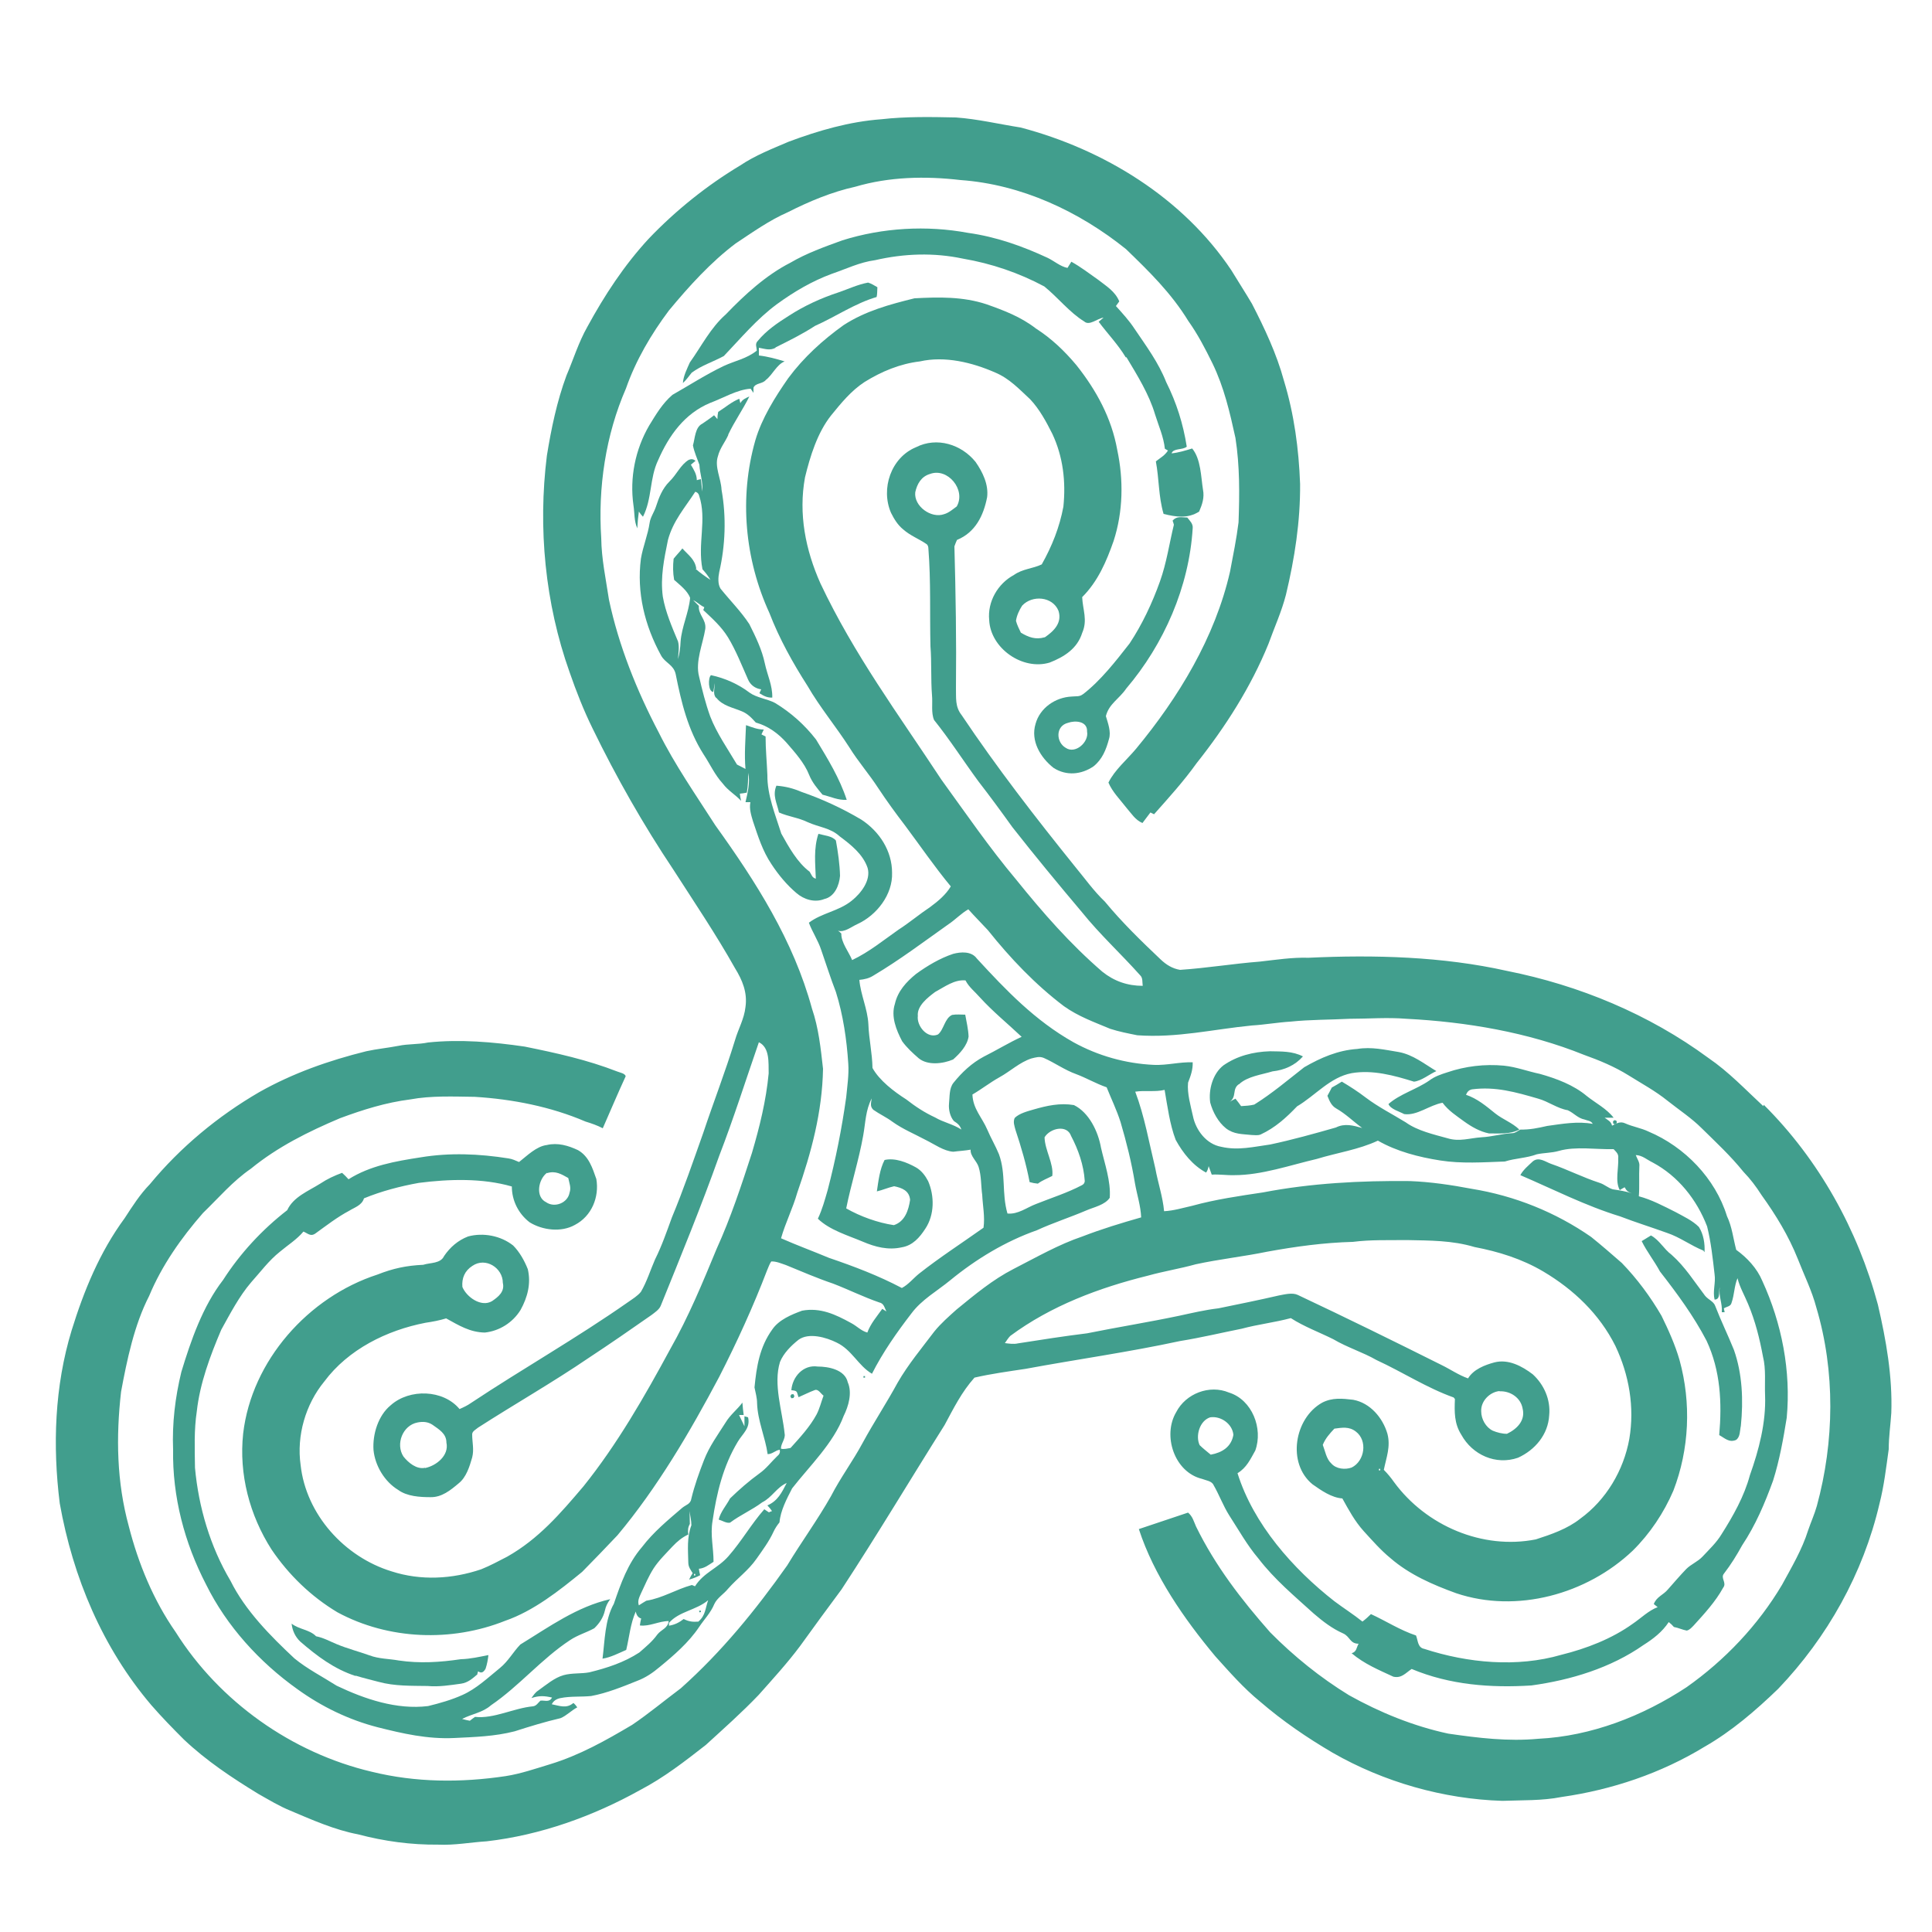<?xml version="1.0" encoding="UTF-8"?>
<svg id="Layer_1" xmlns="http://www.w3.org/2000/svg" version="1.1" viewBox="0 0 750 750">
  <!-- Generator: Adobe Illustrator 29.5.1, SVG Export Plug-In . SVG Version: 2.1.0 Build 141)  -->
  <defs>
    <style>
      .st0 {
        fill: #419e8d;
      }
    </style>
  </defs>
  <path class="st0" d="M684.5,429.4c-7-6.5-13.4-13.3-21.3-18.7-23.1-17-50.1-28.2-78.2-33.8-25-5.6-51.5-6.3-77-5.1-6.4-.2-12.7.8-19,1.5-10.3.8-20.5,2.5-30.9,3.2-3-.5-5.4-2-7.6-4.1-7.5-7.1-15-14.4-21.6-22.4-4.3-4.1-7.7-8.9-11.5-13.5-15.4-19.1-30.5-38.6-44.1-58.9-2.6-3.3-2.1-6.7-2.2-10.6.2-18.3-.1-36.6-.6-54.9.3-.8.6-1.7,1-2.5,7.1-2.9,10.3-9.4,11.7-16.6.6-4.9-1.7-9.7-4.5-13.7-5.5-6.8-15-9.8-23.1-5.7-9.7,4-13.8,16.1-9.7,25.5,1.2,2.4,2.6,4.7,4.7,6.4,2.8,2.5,6.2,3.7,9.2,5.8.4.4.6,1,.6,1.7,1,12.6.5,25.3.8,37.9.5,6.3.1,12.7.6,19,.3,3.1-.4,6.8.8,9.6,6.1,7.6,11.4,15.9,17.2,23.8,4.5,5.8,8.9,11.8,13.2,17.8,8.8,11.2,17.8,22.1,27,33,7,8.7,15.1,16.1,22.6,24.5,1.1,1,.8,2.7,1,4.1-5.9,0-11.1-1.8-15.7-5.5-12.5-10.8-23-22.8-33.4-35.7-10.5-12.5-19.6-25.8-29.1-38.9-16.7-25.4-33.8-48.4-46.9-76.1-5.8-13-8.6-27-6-41.2,2-8.2,4.8-17.3,10.1-24,3.9-4.8,7.8-9.6,13-13,6.6-4.1,13.8-7.1,21.5-8,9.7-2.2,20.3.4,29.2,4.3,5.5,2.3,9.3,6.4,13.6,10.4,3.6,3.8,6.3,8.8,8.6,13.4,4.2,8.9,5.3,18.6,4.3,28.3-1.5,8-4.4,15.3-8.4,22.4-3.6,1.7-7.4,1.7-10.8,4.1-6.3,3.4-10.3,10.4-9.6,17.5.5,11,13,19.7,23.5,16.5,5.6-2.2,10.7-5.4,12.6-11.5,2.2-5,.2-9,0-13.9,6.1-6.1,9.4-13.8,12.2-21.8,3.7-11.4,3.9-23.7,1.4-35.4-2.2-12.3-8.1-23.1-15.8-32.8-4.6-5.5-9.7-10.4-15.8-14.3-5.8-4.5-12.4-7-19.2-9.4-9.1-3-18.5-2.8-27.9-2.3-9.7,2.4-19,4.9-27.5,10.4-8.1,5.8-15.5,12.5-21.5,20.6-5.1,7.3-10.3,15.6-12.8,24.2-6.3,22.1-4.1,46.1,5.5,67,3.8,9.9,9.1,19.4,14.8,28.3,4.8,8.3,11,15.7,16.2,23.8,3.4,5.5,7.7,10.4,11.2,15.8,3.3,5,6.8,9.8,10.4,14.5,5.9,7.9,11.5,16.1,17.8,23.7-1.9,3.2-5,5.8-8,8-4.2,2.8-8.1,6.1-12.3,8.8-6,4.2-11.3,8.6-18,11.8-1.3-3.2-4.3-6.8-4.2-10.3-.4-.4-.8-.8-1.3-1.1,2.5.8,5.3-1.6,7.6-2.6,7.4-3.4,13.7-11.4,13.4-19.9,0-8.5-4.9-16-11.9-20.6-7.4-4.4-15.2-8-23.3-10.8-3.3-1.4-6.1-2.1-9.7-2.4-1.6,3.8.2,6.7,1,10.4,3.6,1.6,7.5,2,11,3.7,4.6,2.1,8.9,2.2,12.6,5.6,4.3,3.2,9,6.9,10.8,12.2,1.4,4.8-2.6,9.9-6.1,12.7-5,4.1-11.7,4.8-16.7,8.6,1.4,3.7,3.6,6.9,4.8,10.6,1.9,5.4,3.6,10.9,5.7,16.3,2.8,8.9,4.2,18.5,4.8,27.8.3,4.3-.4,8.7-.8,13-1.7,12.2-4.1,24.2-7.2,36.1-1.1,3.8-2.1,7.5-3.8,11.1,4.5,4.4,11.7,6.5,17.4,8.9,4.9,2.1,9.9,3.4,15.2,2.2,4.2-.7,6.9-3.8,9.1-7.2,3.6-5.4,3.6-12.7,1.1-18.5-1.1-2.1-2.6-4.1-4.7-5.3-3.6-2-8.1-3.8-12.2-2.9-1.9,3.6-2.4,8.2-3,12.2,2.2-.5,4.4-1.5,6.7-2,3,.6,5.9,1.7,6.2,5.3-.6,4-2,8.4-6.3,9.8-6.2-.9-13.1-3.4-18.5-6.5,1.9-9.5,4.9-18.7,6.6-28.3.9-5,.9-9.8,3.3-14.4-.2,1.7-.8,3,.6,4.4,2.4,1.7,5.1,2.9,7.5,4.7,3.9,2.8,8.5,4.7,12.8,7,3.3,1.6,7.1,4.4,10.8,4.6,2.2-.3,4.5-.4,6.7-.8-.2,2.5,2.4,4.4,3.1,6.7,1.1,3.5.9,7.3,1.4,10.9.2,4.2,1.1,8.5.5,12.7-8.3,5.9-17,11.5-25.1,17.9-2.2,1.8-4.1,4.2-6.6,5.5-9.1-4.8-18.6-8.4-28.3-11.7-6.2-2.6-12.5-4.9-18.6-7.6,1.7-6,4.6-11.7,6.3-17.7,5.5-15.7,9.7-31.4,10-48.1-.9-8-1.7-15.8-4.3-23.4-7.2-26.4-21.7-49.1-37.5-71.1-7.5-11.7-15.8-23.6-22-36.1-8.5-16.2-15.5-33.6-19.3-51.5-1.2-8-2.9-15.8-3-23.9-1.3-19.6,1.7-40,9.6-58.1,3.8-10.9,9.8-21.1,16.7-30.3,7.8-9.4,16.2-18.7,25.9-26,6.5-4.3,13.1-9,20.2-12.1,8.3-4.2,17.1-7.9,26.2-9.9,13.2-3.9,27.2-4.2,40.9-2.6,23.6,1.7,45.9,12.1,64.2,26.8,9,8.7,17.6,17.1,24.2,27.9,3.7,5.2,6.6,10.8,9.4,16.5,4.5,9.3,6.7,18.9,8.9,28.9,1.7,10.9,1.6,21.8,1.2,32.8-.8,6.4-2.1,12.8-3.3,19.1-5.8,25.5-20,48.9-36.5,68.8-3.5,4.2-8.3,8.2-10.7,13.1,1.5,3.6,4.6,6.7,7,9.8,2,2.3,3.4,4.7,6.2,5.9,1-1.4,2.1-2.7,3.1-4.1.5.2.9.5,1.4.7,5.7-6.4,11.5-12.8,16.5-19.8,11.2-14.1,21.1-29.6,27.9-46.3,2.3-6.4,5.1-12.5,6.8-19.1,3.4-14.2,5.6-28.4,5.5-43-.5-13.6-2.3-27.1-6.3-40.2-2.8-10.3-7.5-20.3-12.4-29.8-2.6-4.4-5.4-8.7-8-13-18.8-28.1-49.5-46.9-81.8-55.4-8.3-1.3-16.7-3.3-25.1-3.9-9.7-.2-19.3-.4-29,.7-12.3.9-24.4,4.4-35.9,8.7-6.3,2.7-13,5.3-18.8,9.2-13,7.8-25.1,17.5-35.6,28.5-9.5,10.3-17.1,21.9-23.8,34.2-3.4,6-5.4,12.6-8.1,18.9-3.7,10-5.9,20.6-7.6,31.1-3.5,28.1-.7,57.3,8.8,84,2.6,7.5,5.5,14.9,9,22,9.2,18.9,19.6,37.2,31.3,54.7,8.1,12.6,16.6,25.2,23.9,38.2,2.9,4.7,4.9,9.5,4.1,15.1-.5,4.7-2.8,8.5-4.1,13-3.7,12.1-8.3,23.9-12.3,35.9-3.9,11-7.7,22.1-12.2,32.9-2,5.5-3.9,11-6.5,16.2-1.8,4.1-3.2,8.7-5.5,12.6-1.3,1.6-3.3,2.8-5,4-20,14-40.7,25.7-60.9,39.1-1.4,1-2.9,1.7-4.5,2.4-6.3-7.6-19.4-8-26.7-1.5-4.9,4-7.1,11.3-6.7,17.4.6,6.1,4.3,12.3,9.6,15.5,3.4,2.5,8.4,2.8,12.5,2.8,4.4.1,7.8-2.7,11-5.4,2.9-2.3,4.2-6.5,5.2-10,.8-3.1,0-5.9,0-9,0-1.2,1.5-1.9,2.3-2.6,14.3-9.2,28.9-17.5,43-27.1,8.2-5.4,16.3-11,24.3-16.6,1.3-1,3-2.1,3.6-3.6,7.8-19.3,15.7-38.5,22.7-58.2,5.6-14.5,10.3-29.4,15.4-44.1,4.3,2.1,3.7,8,3.8,12.1-1,10.6-3.5,20.7-6.5,30.9-4.1,12.6-8.2,25.1-13.7,37.2-5.5,13.3-10.9,26.4-18,38.9-9.9,18.3-20.6,37-33.7,53.3-9,10.6-17.4,20.4-29.6,27.3-3.3,1.7-6.6,3.5-10.1,4.9-11.2,3.8-23.4,4.5-34.8.8-18.3-5.6-33.2-22.1-35.3-41.3-1.6-11.4,1.9-23.5,9.2-32.4,9.3-12.5,24.3-19.9,39.3-22.8,2.7-.4,5.4-.9,8-1.7,4.9,2.7,9.2,5.4,15,5.5,5.7-.6,10.9-3.9,13.9-8.8,2.7-4.9,4.1-10.2,2.8-15.8-1.3-3.3-3.2-6.7-5.7-9.2-4.8-3.8-11.6-5.1-17.5-3.5-3.9,1.5-7,4.2-9.3,7.6-1.4,3-5.3,2.5-8.1,3.4-6.6.3-11.7,1.4-17.8,3.8-26.8,8.7-48.8,33.4-52.1,61.7-1.7,15.8,2.5,31.7,11,45,6.7,9.9,15.4,18.3,25.6,24.4,19.8,10.7,44.3,11.6,65.1,3.3,11-3.8,21-11.7,29.9-19,4.6-4.7,9.2-9.4,13.7-14.2,15.5-18.5,28.2-40.2,39.5-61.5,6.9-13.5,13.2-27.3,18.6-41.4.5-1.1.9-2.4,1.6-3.4,1.9-.1,3.9.8,5.7,1.4,6.1,2.5,12.1,5.1,18.3,7.2,6,2.3,11.8,5.2,17.9,7.3,1.9.4,2,2,2.8,3.5-.5-.3-1.1-.7-1.6-1-2.2,3.1-4.5,5.7-5.8,9.2-2.5-.7-4-2.5-6.3-3.7-6-3.3-11.9-6.1-19-4.8-4.1,1.5-9,3.5-11.6,7.3-4.9,6.8-6.1,14.3-6.9,22.5.4,2.1,1,4,1,6.1.2,6.8,3.2,13.3,4.1,19.8,1.9,0,3-1.5,4.7-1.7.2.9,0,1.7-.9,2.4-2.4,2.3-4.3,4.9-7,6.8-4,2.9-7.8,6.2-11.4,9.7-1.4,2.7-3.7,5.2-4.4,8.2,1.4.4,3,1.5,4.4,1.2,4-3,8.5-4.9,12.5-7.9,3.8-1.9,5.6-5.8,9.5-7.5-1.9,3.7-3.5,7-7.5,8.7.7.7,1.3,1.5,1.8,2.2-.4.1-.8.3-1.2.5-.6-.4-1.2-.8-1.8-1.2-5.1,5.8-8.8,12.4-13.9,18.2-4.2,4.8-9.6,6.3-13,11.7-.4-.2-.8-.3-1.2-.5-6.2,1.7-11.4,5.1-17.7,6.1-1,.6-2,1.2-2.9,1.8-.6-1.8.2-3.2.9-4.8,1.5-3.2,2.9-6.5,4.8-9.5,2-3.1,4.9-5.9,7.4-8.6,1.8-1.9,3.7-3.5,6.1-4.6-.2-1.7-.2-2.6.6-4.1,0-1.7-.1-3.3-.1-5,.2,1.8.7,3.6.7,5.5-1.8,4.8-1.3,9.5-1.2,14.5,0,1.7.9,2.8,1.7,4.1-.5.8-1,1.6-1.4,2.5,1.5-.4,3-1,4.3-1.7-.2-.8-.4-1.7-.5-2.5,2.3-.2,3.8-1.5,5.7-2.7,0-5.5-1.3-10.4-.4-15.8,1.6-10.9,4.1-21.3,9.8-30.8,1.9-3.2,5-5.3,4-9.5l-1.4-.4c0,1.3,0,2.6,0,3.9-.7-1.5-1.4-2.9-2.1-4.4h1.8c-.2-1.6-.4-3.2-.5-4.8-2,2.7-4.7,4.7-6.5,7.7-3.1,4.9-6.3,9.2-8.4,14.6-1.9,4.9-3.7,9.9-4.9,14.9-.3,2.2-2,2.4-3.5,3.6-5.6,4.8-11.2,9.4-15.7,15.3-5.5,6.4-8.2,14.1-10.9,22-3.5,6.2-3.5,14.3-4.4,21.3,3.2-.5,6.2-2.1,9.2-3.4,1.2-5,1.6-10.1,3.7-14.9.3,1.5,1,2.4,2.1,2.7-.2.9-.4,1.8-.5,2.7,3.7.5,7.4-1.7,11.2-1.7-.4,2.9-2.8,3.2-4.4,5.2-2,2.8-4.5,4.8-7,7-6,3.9-12.5,6-19.4,7.7-3.1.6-6.8.2-10,1.1-3.6,1-6.8,3.8-9.9,6-1.1.7-1.8,1.8-2.6,2.9,3-1,5-.9,8-.2-1.1,2-2.7,1-4.5,1.2-1,.9-1.5,2-2.9,2.2-7.5.7-15.1,4.9-22.5,4.1-.7.5-1.4,1-2,1.5-1-.2-2-.4-3-.7,3.8-2,7.9-2.4,11.2-5.3,11-7.5,19.6-18,30.7-25.3,3-2,6.3-2.9,9.4-4.6,2-1.9,3.5-4.2,4.1-6.8.4-1.8,1-3,2.1-4.5-12.9,2.9-23.8,10.8-34.9,17.6-2.8,2.9-4.7,6.5-7.9,9.1-4.8,3.9-9.2,8.1-14.6,10.5-4.2,1.9-8.8,3.2-13.3,4.3-12.2,1.5-24.6-2.7-35.5-7.9-5.5-3.5-11.4-6.5-16.4-10.6-9.3-8.7-19.1-18.6-24.8-30.1-7.9-13.3-12.4-28.6-13.8-43.9-.1-7.3-.4-14.7.7-21.9,1.2-10.9,5.2-21.6,9.5-31.7,3.5-6.3,6.9-12.9,11.6-18.4,3.7-4.1,6.8-8.4,11.2-11.9,3.1-2.6,6.5-4.7,9.1-7.8,1.7.7,2.8,2.1,4.7.7,4.3-3.1,8.4-6.3,13.1-8.8,2.1-1.3,4.9-2.1,5.7-4.8,6.8-2.8,14.1-4.7,21.3-6,11.7-1.5,24.7-1.9,36.1,1.4,0,5.5,2.6,10.6,6.9,13.9,5,3.1,12.3,4,17.6,1,6.5-3.4,9.5-10.8,8.3-17.8-1.5-4.3-2.9-8.8-7.1-11.2-3.8-1.8-7.9-3-12.1-2-4.1.5-7.7,4.2-10.8,6.6-1.4-.6-2.7-1.2-4.1-1.4-11.4-1.8-22.8-2.3-34.2-.4-9.7,1.5-19.5,3.2-27.9,8.5-.8-.9-1.6-1.7-2.5-2.5-3,1.1-5.8,2.4-8.5,4.2-4.6,2.9-10.4,5.1-12.8,10.3-9.7,7.5-18.3,16.8-24.9,27.1-7.9,10.2-12.5,23.5-16.2,35.7-2.4,9.9-3.6,19.9-3.2,30.1-.3,18.3,4.4,36.2,12.8,52.4,8,16.2,20.8,30.2,35.4,40.6,9.4,6.8,19.9,11.9,31.1,14.8,9.9,2.5,19.5,4.7,29.9,4.2,8-.4,15.6-.6,23.4-2.6,5.9-1.9,11.8-3.7,17.8-5.1,2.4-1,4.2-3,6.5-4.2-.4-.6-.9-1.2-1.5-1.7-2.7,2.3-5.3,1.1-8.4.5.7-1.4,1.9-2.1,3.4-2.4,4-.8,8-.4,11.9-.8,6-1.1,12.2-3.6,17.9-5.9,3.2-1.2,6-3.1,8.6-5.3,5.5-4.5,11.4-9.6,15.4-15.6,2-3,4.5-5.5,5.9-8.9,1.1-2.4,3.7-3.9,5.3-5.9,3.7-4.2,7.9-7.1,11.1-11.7,2.4-3.4,4.9-6.8,6.6-10.5.6-1.3,1.4-2.5,2.3-3.6.4-4.6,2.8-9.1,4.9-13.2,6.7-8.6,16.1-17.6,20-28.1,1.9-3.8,3.4-9,1.6-13.1-1.1-4.9-7.5-6.1-11.7-6.1-5.6-.8-9.8,4-10.2,9.2,2.6.2,2,.6,2.8,2.7,2.1-.9,4.2-2,6.4-2.8,1.3-.4,2.3,1.5,3.3,2.2-.9,2.4-1.5,5-2.7,7.3-2.6,4.8-6.4,8.9-10.1,13-1.1.2-2.6.6-3.7.3-.2-1.8,1.8-3.8,1.4-5.8-.9-8.9-4.5-19.2-1.8-27.9,1.4-3.4,4.3-6.3,7.2-8.6,4-2.9,10.8-.9,14.8,1.1,5.9,2.8,8.4,9,13.7,12.1,4.2-8.3,9.6-16,15.3-23.4,4-5.4,10-8.7,15.1-12.9,10-8.2,21.4-15.1,33.6-19.4,6.3-2.9,12.9-5,19.2-7.7,3-1.3,7.2-2.1,9.1-4.9.5-6.4-2-13.3-3.4-19.5-1.1-6.2-4.6-13.6-10.5-16.5-5.4-.9-10.4.2-15.6,1.7-2.4.7-5.6,1.5-7.4,3.3-.7,1.6-.1,3,.3,4.6,2.2,6.6,4.2,13.4,5.5,20.3,1,.3,2.1.5,3.2.6,1.7-1.3,3.7-2,5.6-3,.6-4.8-2.9-10-3-15,2.1-3.5,8.7-5.1,10.3-.5,2.8,5.3,4.9,11.3,5.3,17.4,0,.9-.5,1.4-1.1,1.7-5.7,3-11.8,4.9-17.8,7.3-3.7,1.4-7,4.1-11.1,3.7-2.3-7.9-.5-15.3-3.3-23-1.3-3.2-3.1-6.2-4.5-9.5-2.1-4.9-5.6-8.1-5.8-13.7,3.6-2.1,6.9-4.7,10.5-6.7,4.2-2.3,7.8-5.8,12.4-7.3,1.7-.4,3.1-.9,4.8-.2,4.3,1.9,8.1,4.7,12.6,6.3,4,1.5,7.7,3.7,11.8,5.1,1.8,4.5,3.9,8.8,5.4,13.5,2.3,7.8,4.3,15.8,5.6,23.8.8,4.5,2.2,8.6,2.4,13.2-7.7,2.2-15.3,4.5-22.8,7.4-9.2,3.1-17.9,8.1-26.7,12.6-8.2,4.2-15.1,10-22.2,15.8-3,2.7-6,5.3-8.6,8.5-4.9,6.5-10.1,12.7-14.2,19.8-4.3,7.9-9.3,15.5-13.6,23.4-3.8,7.1-8.6,13.5-12.3,20.7-5.2,9.2-11.5,17.8-17,26.9-12.3,17.4-25.4,33.5-41.3,47.7-6.3,4.7-12.4,9.8-18.9,14.2-10.3,6.1-20.4,11.8-31.9,15.3-5.6,1.7-11.4,3.7-17.2,4.6-17.4,2.6-34.9,2.5-52-1.7-31-7.3-59.1-27.2-76.1-54.2-8.6-12.3-14.5-26.6-18.2-41.1-4.7-17.2-5-34.6-3-52.2,2.3-12.4,5.1-25.9,10.9-37.2,4.9-11.8,12.5-22.6,20.9-32.2,6.3-6.1,11.5-12.3,18.6-17.2,10.4-8.5,22.3-14.4,34.6-19.6,8.9-3.3,17.8-6.1,27.3-7.3,8.1-1.5,16.8-1.1,25-1,14.6.9,29.5,3.8,43,9.6,2.3.7,4.6,1.5,6.7,2.6,3-6.8,5.8-13.5,8.9-20.2-.3-1.1-2.2-1.4-3.2-1.8-11.8-4.6-23.7-7.2-36-9.7-12.3-1.8-25.1-2.9-37.5-1.6-3.8.8-7.7.5-11.5,1.3-4.1.8-8.4,1.2-12.5,2.1-14.5,3.6-28.5,8.5-41.6,15.9-16,9.3-30.6,21.4-42.4,35.7-3.9,4-6.8,8.6-9.8,13.2-9.7,13.2-15.8,28.1-20.6,43.6-6.6,21.7-7.4,44.7-4.6,67.1,5.1,28.7,16.6,56.1,35.6,78.4,4,4.6,8.3,9,12.6,13.3,8.8,8.3,18.6,14.8,28.9,21.1,4.1,2.3,8,4.7,12.4,6.5,8.5,3.6,17.3,7.5,26.3,9.2,10.2,2.7,20.6,4.1,31.1,4,6.4.3,12.5-.9,18.9-1.3,20.8-2.4,41.2-9.7,59.5-19.9,9.2-4.8,17.3-11.1,25.5-17.5,7-6.4,14-12.6,20.5-19.4,5.5-6.2,11.1-12.3,16.1-19,5.3-7.4,10.7-14.7,16.1-22,13.7-20.9,26.7-42.7,40-63.8,3.5-6.5,6.6-12.8,11.6-18.4,6.5-1.5,13.2-2.4,19.8-3.4,20-3.7,40.1-6.5,60-10.8,8.1-1.3,16-3.2,24-4.8,6.3-1.7,12.7-2.4,19-4.1,5.1,3.3,11.1,5.5,16.5,8.2,5.4,3.2,11.4,5,16.8,8.1,10,4.6,19.5,10.8,29.9,14.5l.5.6c-.2,5-.3,9.5,2.5,13.9,4.3,7.8,13.4,11.9,22,8.9,6.6-3,11.7-9,12.1-16.5.6-6-2-11.9-6.4-15.9-4.2-3.2-9.5-6-14.9-4.6-3.7,1-8.1,2.7-10.2,6.2-3.7-1.3-6.8-3.5-10.3-5.2-18.4-9.2-37.1-18.4-55.8-27.2-2.1-1-5.1-.2-7.3.2-7.8,1.8-15.7,3.4-23.5,5-5.2.6-10.2,1.8-15.3,2.9-11.9,2.5-23.8,4.4-35.7,6.8-8.9,1.1-17.9,2.5-26.8,3.9-1.7.4-3.4.1-5.1-.1.7-1,1.3-2,2.1-2.8,15.8-11.7,34.5-18.7,53.5-23.4,6.1-1.7,12.4-2.7,18.5-4.4,9.2-2,18.6-3,27.8-4.9,11-2,21.9-3.5,33.2-3.8,7-.9,13.9-.6,21-.7,9,.2,17.5.1,26.2,2.7,9.4,1.8,18.4,4.6,26.7,9.5,11.8,7,21.8,16.5,28,28.9,5.3,11.2,7.5,23.7,5.4,36.1-2.2,12.2-9,23.7-19.1,31-4.9,3.9-11.3,6.1-17.2,8-20.7,4.1-42.6-5.3-55-22.2-1.2-1.7-2.5-3.3-4-4.8,1-4.9,2.7-9,1.4-14-1.8-6.2-6.7-12-13.3-13.2-4.2-.5-8.1-.9-12,1.1-10.8,6-13.8,23.5-3.8,31.7,3.4,2.4,7.4,5.2,11.6,5.5,2.5,4.5,4.8,8.8,8.3,12.7,3.4,3.7,6.5,7.3,10.4,10.5,7.4,6.4,16.4,10.3,25.5,13.6,23.5,7.9,50.7.4,68.5-16.5,6.7-6.6,12.1-14.7,15.8-23.3,6.2-16.1,7-34,2.4-50.7-1.7-5.9-4.3-11.7-7-17.2-4.3-7.4-9.5-14.4-15.4-20.5-3.9-3.4-7.8-6.8-11.9-10.1-13.8-9.6-29.7-16-46.4-18.7-7.9-1.5-16-2.7-24-3-19-.2-38.3.8-57,4.4-9.3,1.4-18.4,2.7-27.5,5.2-3.6.8-7.1,1.9-10.9,2.1-.5-5.6-2.4-11.1-3.4-16.6-2.4-9.9-4.2-20.3-7.8-29.8,3.8-.6,7.6.2,11.4-.7,1.1,6.3,2,13.4,4.3,19.4,2.8,5.1,6.6,9.9,11.8,12.7.6-.8.8-1.6,1-2.5.4,1.1.8,2.2,1.2,3.3,2.9-.2,5.8.3,8.8.2,10.6,0,21.7-3.9,32-6.3,7.8-2.4,16.3-3.6,23.7-7.1,7.3,4.2,15.9,6.4,24.2,7.7,8.2,1.3,16.8.7,25.1.4,4.1-1.3,8.4-1.3,12.4-2.8,2.8-.6,5.7-.5,8.5-1.3,6.6-1.9,14.6-.5,21.3-.7,1,1.1,2,1.8,1.8,3.5.2,3.8-1.3,9,.6,12.4.6-.4,1.3-.8,1.9-1.1.7,1.4,1.3,1.8,2.8,2.4-2.4-.9-4.9-1.2-7.4-1.6-1.8-.5-3.2-1.9-5.1-2.5-6.5-2.1-12.5-5.2-18.9-7.4-2.2-.8-4.7-2.8-7-1-1.7,1.6-3.8,3.3-4.9,5.4,12.6,5.4,25.3,11.9,38.7,16,6,2.3,12.1,4.2,18.2,6.4,5.1,1.7,9.2,4.9,14.2,6.9.1.2.2.4.4.6.2-3.3-.4-7-2.2-9.8-2.5-2.5-6-4.1-9.1-5.8-4.6-2.3-9.3-4.8-14.2-6.1.3-3.9,0-7.8.2-11.7.2-1.5-.9-2.9-1.4-4.3,2.6.1,4.3,1.8,6.6,2.9,9.9,5.3,17.1,14.4,21.1,24.8,1.5,6,2.2,12.5,2.9,18.6.5,3.3-.8,6.5,0,9.8,2.4,0,1.5-3.1,2-4.8-.5,3.5,1.1,6.3.8,9.7h1.1c-.1-.4-.2-1-.3-1.5,1.1-.7,2.7-.7,3-2.2,1.1-3.1,1-6.4,2.3-9.5.9,3.6,2.7,6.6,4.1,10,2.8,6.6,4.5,13.5,5.8,20.5,1.2,4.8.6,10.1.8,15,.4,10.5-2.4,21.2-5.9,31-2.2,8.2-6.5,15.8-11,22.9-2,3.3-4.7,5.8-7.4,8.7-1.9,2-4.4,2.9-6.3,4.8-2.5,2.6-4.8,5.3-7.1,7.9-1.8,2.2-4.4,2.8-5.5,5.7.5.4,1,.8,1.5,1.2-3.5,1.3-6.5,4.3-9.6,6.4-8.2,5.9-18.1,9.7-27.8,12.1-17.2,5-36.3,3.2-53.2-2.3-2.6-.5-2.4-3.2-3.2-5.2-6.3-2.1-11.6-5.6-17.5-8.3-1,1-2.1,2-3.3,2.9-3.5-2.8-7.3-5.2-10.9-7.9-16.1-12.6-31.4-29.9-37.6-49.7,3.5-2.1,5-5.4,6.9-8.8,3.1-8.5-1.2-19.7-10.2-22.5-7.6-3.2-16.8.4-20.5,7.6-5.4,9.1-.7,23.3,10,25.9,1.5.6,3.8.8,4.5,2.4,2.2,3.8,3.7,8,6.1,11.8,3.7,5.7,6.9,11.5,11.3,16.7,6.3,8.2,13.9,14.5,21.5,21.4,3.5,3,7.1,5.8,11.4,7.7,2.7,1.2,2.6,4,6,4-.9,1.6-.7,3.1-2.7,3.7,5,4.2,10.4,6.4,16.2,9.1,3.2.7,4.7-1.4,7.1-3,14.8,6.2,30.7,7.4,46.5,6.4,15.3-2.1,30.8-6.8,43.5-15.7,3.8-2.4,7.3-5.1,9.8-8.9.8.6,1.4,1.2,2,1.9,1.7.3,3.3,1.1,5,1.4,1.2-.3,1.9-1.2,2.7-2,4.1-4.5,8.5-9.3,11.4-14.6,1.6-2-1.2-3.8.4-5.6,2.7-3.5,4.9-7.1,7-10.9,5.2-7.8,8.8-16.3,12-25.1,2.5-7.9,4-16.3,5.3-24.4,1.7-18.1-1.9-36.7-9.5-53.2-2-4.8-5.9-9-10.1-12-1.2-4.5-1.6-8.9-3.6-13.1-4.5-14.6-16.4-26.9-30.4-32.8-2.9-1.4-6.2-1.9-9.1-3.2-1.9-.9-3.4,0-5.1.9-.4-1.7-1.7-2.2-2.9-3.1,1.2,0,2.3,0,3.5,0-2.7-3.5-7-5.7-10.4-8.4-5.1-4.3-11.8-6.8-18.2-8.6-4.8-1-9.1-2.7-14-3.2-7.4-.7-15,.2-22,2.6-2.5.8-4.9,1.6-7,3.2-4.9,3.4-11.4,5.2-15.8,9.1.8,2,4.3,2.9,6.1,3.9,5,.7,9.8-3.5,14.9-4.4,2.3,3.1,5.3,5,8.3,7.2,2.9,2.1,6.2,4,9.7,4.7,3.8,0,8.3.4,11.8-1.5-2.8-2.7-6.4-3.9-9.4-6.3-3.6-2.9-6.9-5.7-11.3-7.2.5-1.1,1-1.8,2.3-2.1,9.1-1.2,17.1,1.1,25.7,3.6,4,1.1,7.4,3.8,11.5,4.5,2.4,1.1,3.9,3.1,6.5,3.6,1.2.5,2.5.4,3.2,1.7-5.8-1.1-11.9,0-17.7.8-3.5.8-6.8,1.5-10.4,1.4-1,.5-2,1.4-3.1,1.4-4.1.2-7.9,1.4-12,1.6-4.6.3-8.5,1.8-13.1.4-5.4-1.5-11.7-2.9-16.3-6.2-5.2-3.2-10.6-5.9-15.5-9.6-3-2.3-6.1-4.3-9.3-6.2-1.3.8-2.6,1.6-3.9,2.3-.6,1.1-1.1,2.2-1.7,3.2.8,2,1.5,3.8,3.4,4.9,3.7,2.1,6.7,5.1,10.1,7.6-3.5-1-6.8-1.9-10.2-.2-8.4,2.4-17,4.8-25.5,6.6-6.5.9-12.5,2.4-19,.9-5.8-1-9.9-6.5-11-11.9-.9-4.1-2.3-8.8-1.9-13,1-2.6,1.9-5,1.8-7.9-5-.2-9.9,1.2-15,1-11-.5-21.7-3.5-31.3-8.8-14.9-8.4-26.1-20.1-37.5-32.5-2.1-2.9-6.2-2.6-9.2-1.8-5.1,1.7-10,4.6-14.4,7.8-3.8,3.1-7.1,6.7-8.2,11.6-1.6,4.9.5,10.1,2.8,14.5,1.8,2.5,4.1,4.6,6.4,6.6,3.5,2.9,9.4,2.2,13.4.5,2.6-2.3,5.5-5.4,6-8.9-.1-2.8-.8-5.7-1.3-8.5-1.7,0-3.4-.2-5.1.1-2.9,1.3-3.2,5.8-5.5,7.6-4.2,1.8-8.3-3.4-7.8-7.2-.4-3.9,3.9-7.2,6.7-9.3,3.7-2,7.5-4.9,11.8-4.5,1.4,2.7,3.6,4.3,5.6,6.6,5,5.5,10.8,10.2,16.2,15.3-5,2.3-9.7,5.2-14.7,7.7-4.7,2.5-8.5,6.1-11.8,10.2-1.7,2.2-1.4,5.4-1.7,8.1-.2,2.2.4,5,1.9,6.7,1.5,1,2.3,1.6,2.9,3.3-3.2-2.1-7-2.8-10.2-4.7-4.1-1.9-7.6-4.2-11.2-7-4.7-3-10.4-7.3-13.1-12.2-.1-5.8-1.4-11.3-1.6-17-.3-5.9-3-11.4-3.5-17.2,2-.2,3.8-.6,5.5-1.7,10.1-6,19.5-13.1,29.1-19.9,2.7-1.8,4.9-4.2,7.7-5.8,2.5,2.8,5.1,5.4,7.6,8.1,8.7,10.9,18.4,21.1,29.5,29.5,5.6,4,11.8,6.2,18,8.8,3.4,1.1,7,1.8,10.5,2.5,15.5,1.1,29.2-2.3,44.5-3.8,5-.3,10-1.2,15-1.5,7.7-.8,15.3-.7,23-1.1,7.3,0,14.6-.6,21.9,0,23.3,1.2,47.2,5.2,69,14,5.9,2.1,11.9,4.6,17.2,7.9,5.1,3.2,10.5,6.1,15.2,9.9,4.4,3.5,9.3,6.7,13.3,10.7,5.6,5.5,11.2,10.7,16.2,16.9,2.7,2.8,4.9,5.7,7,9,5.6,7.8,10.5,15.8,14.1,24.8,2.4,6.2,5.5,12.4,7.2,18.9,7.4,24.8,7,52.1.2,77-.9,3.2-2.3,6.3-3.4,9.5-2.3,7.4-6.4,14.3-10.1,21.1-9.3,15.7-22.2,29.3-37.1,39.8-17,11.2-37,19-57.5,20-11.8,1.1-23.3-.3-35-2-13.5-2.9-26.5-8.2-38.5-14.9-11.1-6.8-21.4-15.1-30.6-24.4-11.2-12.7-21.3-25.8-28.8-41.1-.9-2-1.3-3.9-3.1-5.4-6.4,2.1-12.7,4.3-19.1,6.4,5.9,18.1,17.6,34.9,29.7,49.4,5.6,6.2,10.9,12.3,17.4,17.6,8.7,7.5,18.2,14,28.1,19.8,19.9,11.4,43,18,65.9,18.7,7.7-.3,15.4,0,23-1.5,19.6-2.8,38.6-9.2,55.5-19.5,10.5-6,19.9-14.1,28.6-22.5,19.1-20,33-44.8,39.3-71.8,1.8-7,2.6-14.1,3.6-21.2,0-4.8.7-9.4,1-14.1.5-14-2-28.3-5.2-42-7.8-29.1-22.9-56.3-44.3-77.6ZM355.3,191.1c.7-3.2,2.3-6.1,5.7-7.1,6.9-2.6,14.1,6.2,10.4,12.6-1.5,1.1-3.1,2.5-4.9,3-5,1.8-11.8-3.1-11.2-8.5ZM405.5,247.4c-3.5,1-6.2,0-9.2-1.8-.7-1.5-1.5-3-1.9-4.6.3-2.1,1.3-4.2,2.4-5.9,3.9-4.2,11.8-3.6,14.1,2,1.5,4.7-1.8,7.9-5.3,10.3ZM165,569.8c-3.3.7-6.5-2-8.4-4.4-3.1-4.8-.3-12.1,5.5-13.2,2-.4,4-.3,5.8.9,2.5,1.8,5.4,3.4,5.4,6.9,1.1,5-3.9,9-8.3,9.9ZM183.4,491.4c5.1-3.5,11.8.8,11.8,6.6.8,3.4-1.7,5.4-4.2,7.1-4.2,2.5-9.9-1.6-11.5-5.5-.3-3.4.9-6.3,3.9-8.2ZM269.9,611v.6c0,0-.5,0-.5,0v-.6c0,0,.5,0,.5,0ZM212.4,455.4c3.3-1,5.5.4,8.2,1.9.4,2,1.2,3.7.5,5.7-.7,4-5.8,6-9.1,3.7-4.3-2.1-3-8.9.3-11.4ZM271.2,629.5c-2.2.2-3.8,0-5.8-1-1.8,1.4-3.4,2.2-5.7,2.6v-1.1c3.9-4.5,10.6-4.9,15.2-8.8-1.1,3.1-1,5.9-3.7,8.2ZM582.1,540.1c4.2-.2,8.3,2.5,9,6.8,1.1,4.6-2.3,7.9-6.1,9.7-1.9,0-3.8-.5-5.5-1.2-2.7-1.3-4.5-4.5-4.5-7.5-.2-4,3.3-7.5,7.1-7.9ZM524.7,569.7c-2.5.9-6,.6-7.9-1.6-1.9-1.7-2.4-4.9-3.3-7.2,1-2.5,2.7-4.4,4.5-6.3,3-.4,5.7-.9,8.3,1.1,4.7,3.5,3.5,11.5-1.6,14ZM535.8,570.8h-.5s0-.6,0-.6h.5s0,.6,0,.6ZM470,564.7c-1.4-1.2-3-2.4-4.3-3.7-1.7-3.6,0-9.5,4.1-10.8,4.1-.6,8.6,2.5,9,6.8-.8,4.7-4.4,6.9-8.8,7.7Z"/>
  <path class="st0" d="M437.3,138.7c4.2,7,8.8,14.4,11.1,22.2,1.4,4.5,3.3,8.6,3.8,13.3l1.2.7c-1.2,1.9-2.9,2.8-4.7,4.2,1.3,6.9,1,13.6,3,20.4,4.8,1.2,9.4,1.9,13.8-.9,1.2-2.8,2.1-5.4,1.5-8.5-.8-5-.8-11.9-4.2-16-2.6.8-5.2,1.6-8,1.9.7-2.1,4.2-1.2,5.9-2.6-1.4-8.9-4-17.1-8-25.1-3-7.6-7.7-13.9-12.3-20.7-2.1-3.2-4.6-5.9-7.2-8.8.4-.6.9-1.2,1.3-1.8-1.6-3.9-5-5.9-8.2-8.4-3.4-2.4-6.8-5-10.4-7-.5.8-1,1.6-1.5,2.4-2.7-.5-5.2-2.7-7.7-3.9-9.9-4.6-20.1-8.2-30.9-9.7-16.1-3-33.2-2-48.8,2.9-6.9,2.5-13.9,5-20.2,8.7-9.4,4.8-17.7,12.4-25,20-6,5.3-9.3,12.1-14,18.7-1.1,2.5-2.5,5.2-2.7,8,1.3-1.2,2.3-2.6,3.4-4,3.7-2.8,8.5-4.3,12.5-6.5,6.4-6.7,12.9-14.5,20.7-20.2,6.6-4.8,13.6-8.9,21.2-11.7,5.6-1.9,10.8-4.5,16.8-5.3,11.3-2.6,22.8-3,34.1-.6,11.1,1.9,21.7,5.5,31.6,10.8,5.2,4.2,9.8,10.1,15.5,13.6,2,1.8,5.1-1.2,7.5-1.5-.6.5-1.3,1.1-1.9,1.6,3.5,4.7,7.5,8.8,10.5,13.8Z"/>
  <path class="st0" d="M301,134.9c5.2-2.6,10.5-5.2,15.4-8.4,7.7-3.4,15.6-8.8,23.9-11.2.3-1.2.2-2.5.3-3.8-1.2-.7-2.3-1.4-3.6-1.8-3.9.7-7.7,2.5-11.5,3.8-6.7,2.2-13.3,5.2-19.3,9.1-4.3,2.7-8.7,5.7-12,9.7-1.2,1.2-.5,2.3-.4,3.8-4,3.2-8.4,3.9-12.9,6-6.9,3.3-13.2,7.4-19.9,11.2-3.9,3.4-6.3,7.5-9,11.9-5.4,9.3-7.6,20.3-6.1,30.9.5,3.2.2,6.1,1.5,9,.1-2.2.3-4.3.6-6.5.5.7,1,1.4,1.6,2,3.6-7.1,2.5-14.9,5.9-22,4.2-9.6,10.3-18.1,20.2-22.2,4.9-1.8,10.5-5.2,15.7-5.5.4.5.7,1.1,1.1,1.6,0-.7,0-1.3,0-2,.8-1.9,3.5-1.4,4.8-3,2.7-2.1,4.2-6,7.3-7.2-3.3-1-6.5-1.9-10-2.3,0-1,0-2,0-3,2.3.4,4.2,1.2,6.5,0Z"/>
  <path class="st0" d="M282.7,168.7c2.4-5.1,5.7-9.7,8.2-14.8-1.5.7-2.6,1.1-3.5,2.6-.1-.6-.3-1.1-.4-1.7-3,1.2-5.5,3.4-8.2,5.1-.2.9-.3,1.8-.3,2.8-.4-.5-.9-1-1.3-1.5-1.5,1.2-3,2.2-4.6,3.3-2.8,1.4-2.8,5.7-3.6,8.4.5,2.6,1.6,5,2.5,7.5.2,3.6,1.5,6.8,1.1,10.4-.2-1.6-.3-3.2-.5-4.8-.7.1-1.2.3-1.6.4,0-2.3-1.2-4.1-2.3-6l1.8-1.5c-.8-.7-1.6-.8-2.6-.4-3.2,1.9-4.7,5.7-7.5,8.4-2.8,2.8-4.1,6.2-5.3,9.9-.7,2.1-2.1,4-2.4,6.1-.7,4.8-2.6,9.2-3.4,14-1.7,13.1,1.5,26,7.8,37.5,1.6,3,4.9,3.6,5.7,7.3,2.2,11,4.7,21.5,10.8,31.1,2.6,3.9,4.3,7.9,7.5,11.4,2,2.7,4.9,4.3,7.1,6.7-.2-.9-.4-1.9-.5-2.8.9-.1,1.8-.2,2.7-.4.5-2.6.5-5.1.6-7.7.7,3.9-.2,7.5-1.1,11.4h1.9c-.5,2.6.3,5,1,7.4,2,5.9,3.7,11.5,7.2,16.7,2.7,4.1,5.9,8,9.7,11.2,2.9,2.5,7.1,3.8,10.8,2.3,4-.9,5.8-5.3,6.1-9-.1-4.4-.8-9.3-1.6-13.7-1.4-1.8-4.7-2-6.8-2.6-1.9,5.8-1.2,11.4-1,17.4-1.5-.4-1.6-1.5-2.4-2.7-4.8-3.6-8.1-9.6-11-14.8-2.3-7.3-5.5-15-5.4-22.7-.2-5-.7-10-.7-15l-1.6-.8c.3-.6.6-1.3.9-1.9-2.5,0-4.6-.9-6.9-1.7-.2,5.6-.7,11.4-.2,17-1.1-.6-2.2-1.1-3.3-1.7-3.5-5.9-7.9-12.2-10.4-18.7-1.8-5-3.1-10.2-4.3-15.4-1.6-5.9,1.5-12.8,2.4-18.6.4-3.7-2.8-5.4-2.5-8.9-.7-.7-1.5-1.5-2.2-2.2,1.6.7,2.7,2,4.3,2.7-.1.4-.2.7-.4,1.1,3.6,3.4,7,6.4,9.6,10.6,3.1,5.1,5.4,11,7.8,16.4.9,2.1,2.8,3.5,5.1,3.8-.2.5-.5,1-.7,1.5,1.6,1,3,1.8,5,1.7.1-4.8-1.9-8.6-2.9-13.3-1.1-5.3-3.6-10.4-6-15.2-3.2-4.9-7.5-9.2-11.2-13.8-1.1-1.8-.9-4.4-.5-6.4,2.4-10.4,2.8-21.4.9-32-.2-4.4-2.8-8.9-1.4-13,.8-3.2,2.7-5.3,4-8.2ZM270.3,220.8c-.5-3.7-3.1-5.3-5.4-7.9-1.1,1.4-2.3,2.6-3.4,4-.3,2.8-.3,5.4.2,8.2,2.1,1.9,5.2,4.2,6.2,7-.5,5.7-3.3,11.3-3.7,17-.1,2.3-.4,4.6-1,6.8.1-2.2.6-4.7,0-6.9-2.3-5.5-4.9-11.5-5.9-17.4-1-7.6.5-14.6,2-22,2-7.4,6.5-12.4,10.6-18.7.8.2,1.3.7,1.5,1.5,3.1,9.3-.7,18.6,1.3,28.6,1.2,1.3,2.2,2.6,3.1,4.1-2-1.3-4-2.7-5.8-4.3Z"/>
  <path class="st0" d="M420.5,269.4c-1.4,1.2-2.8.8-4.5,1-6.3.3-12.3,4.4-14,10.6-2,6.6,1.9,13.1,7,17.1,5,3.2,10.8,2.6,15.5-.6,3.4-2.7,4.9-6.5,6-10.6.9-2.8-.4-6.2-1.2-8.9,1.2-4.8,5.1-6.6,7.9-10.7,14.7-17.3,24.4-39.5,25.8-62.2.2-1.8-1.1-2.9-2.1-4.2-2.2,0-4-.7-5.7,1.2.2.6.4,1.1.5,1.6-1.8,7.4-2.8,14.7-5.4,22-3,8.4-6.9,16.7-11.8,24.1-5.4,6.9-11.2,14.4-18.2,19.8ZM413.7,290.3c-3.8-2.2-4-8.5.9-9.7,2.8-1,7.6-.7,7.4,3.4.8,4-4.5,8.9-8.3,6.3Z"/>
  <path class="st0" d="M278.1,270.9c2.4,3.1,6.5,3.8,9.8,5.2,2.3.9,3.9,2.6,5.5,4.4,4.8,1.3,8.8,4.3,12,7.9,3.2,3.7,6.9,7.8,8.7,12.4,1.2,3,3.2,5.3,5.2,7.7,3.3.8,6,2.2,9.4,2-2.8-8.5-7.3-15.8-11.9-23.4-4.4-5.7-9.8-10.5-15.9-14.2-3-1.6-7.1-2-9.9-4-4.3-3.3-9.7-5.7-15-6.8-1.2,1-1.1,6.5.9,6.5.2-1.1.4-2.3.6-3.4,0,1.8-.9,4.3.5,5.7Z"/>
  <path class="st0" d="M481,420.9c3.3-3.1,8.8-3.7,13-5,4.6-.5,8.7-2.3,11.8-5.8-4.1-2.1-8.3-1.9-12.8-2-6.5.2-12.8,1.8-18.1,5.5-4.1,3.2-5.8,9.4-5.1,14.4,1,3.7,3.1,7.6,6.1,10,3.1,2.4,6.3,2.2,9.9,2.6,1.2,0,2.4.3,3.6-.2,5.6-2.6,9.9-6.5,14.1-10.9,7.1-4.2,12.8-11.3,21.2-12.9,8.2-1.4,16.5.9,24.2,3.3,2.9-.3,6-2.9,8.7-4.1-4.7-2.8-9.1-6.4-14.6-7.4-5.5-.9-10.6-2.1-16.1-1.2-7.5.5-14.2,3.4-20.6,7.1-6.4,5-12.5,10.2-19.4,14.5-1.6.4-3.4.5-5.1.6-.7-1-1.4-1.9-2.2-2.9-.8.4-1.5.8-2.2,1.2,2.8-2,.8-4.9,3.5-6.8Z"/>
  <polygon class="st0" points="626.2 436.1 626.9 436.5 627.6 436 627.6 435.2 626.9 434.8 626.2 435.2 626.2 436.1"/>
  <path class="st0" d="M673.9,559c1.7-1.1,1.5-3.7,1.9-5.5,1-9.8.6-20.2-2.7-29.5-2.3-5.7-5-11.2-7.2-16.9-.6-1.9-2.7-2.5-4-4.1-4.2-5.5-7.7-11.2-13-15.9-3.1-2.3-4.6-5.6-8-7.5-1.2.7-2.4,1.5-3.6,2.2,2,4.1,4.9,7.7,7.1,11.8,6.7,8.6,13.1,17.3,18.1,26.9,5.4,11.6,6,24,4.9,36.6,2.2,1.2,3.8,3,6.5,1.9Z"/>
  <polygon class="st0" points="335.2 534.2 335.2 534.8 335.8 534.8 335.8 534.2 335.2 534.2"/>
  <polygon class="st0" points="308.4 542 308 541.2 307.2 541.3 306.8 542 307.2 542.8 308 542.7 308.4 542"/>
  <polygon class="st0" points="272.1 625.8 272 625.2 271.4 625.3 271.5 625.9 272.1 625.8"/>
  <path class="st0" d="M138.1,650.5c2.9.9,5.9,1.6,8.9,2.4,6.2,1.7,12.7,1.5,19,1.6,4.4.4,8.6-.3,13-.9,2.7-.4,4.4-2,6.3-3.6,0-.4.2-.8.3-1.2,1.4,1,2.2.2,2.9-1,.6-1.8.9-3.5,1.1-5.3-3.6.7-7,1.5-10.7,1.6-8.1,1.2-16,1.7-24.1.5-3.9-.7-7.7-.6-11.4-2-4.2-1.5-8.5-2.6-12.6-4.3-2.7-1.1-5.1-2.5-8.1-3.1-2.5-2.6-6.5-2.6-9.5-4.9.3,2.7,1.4,5.1,3.4,7,6.5,5.6,13.1,10.6,21.4,13.3Z"/>
</svg>